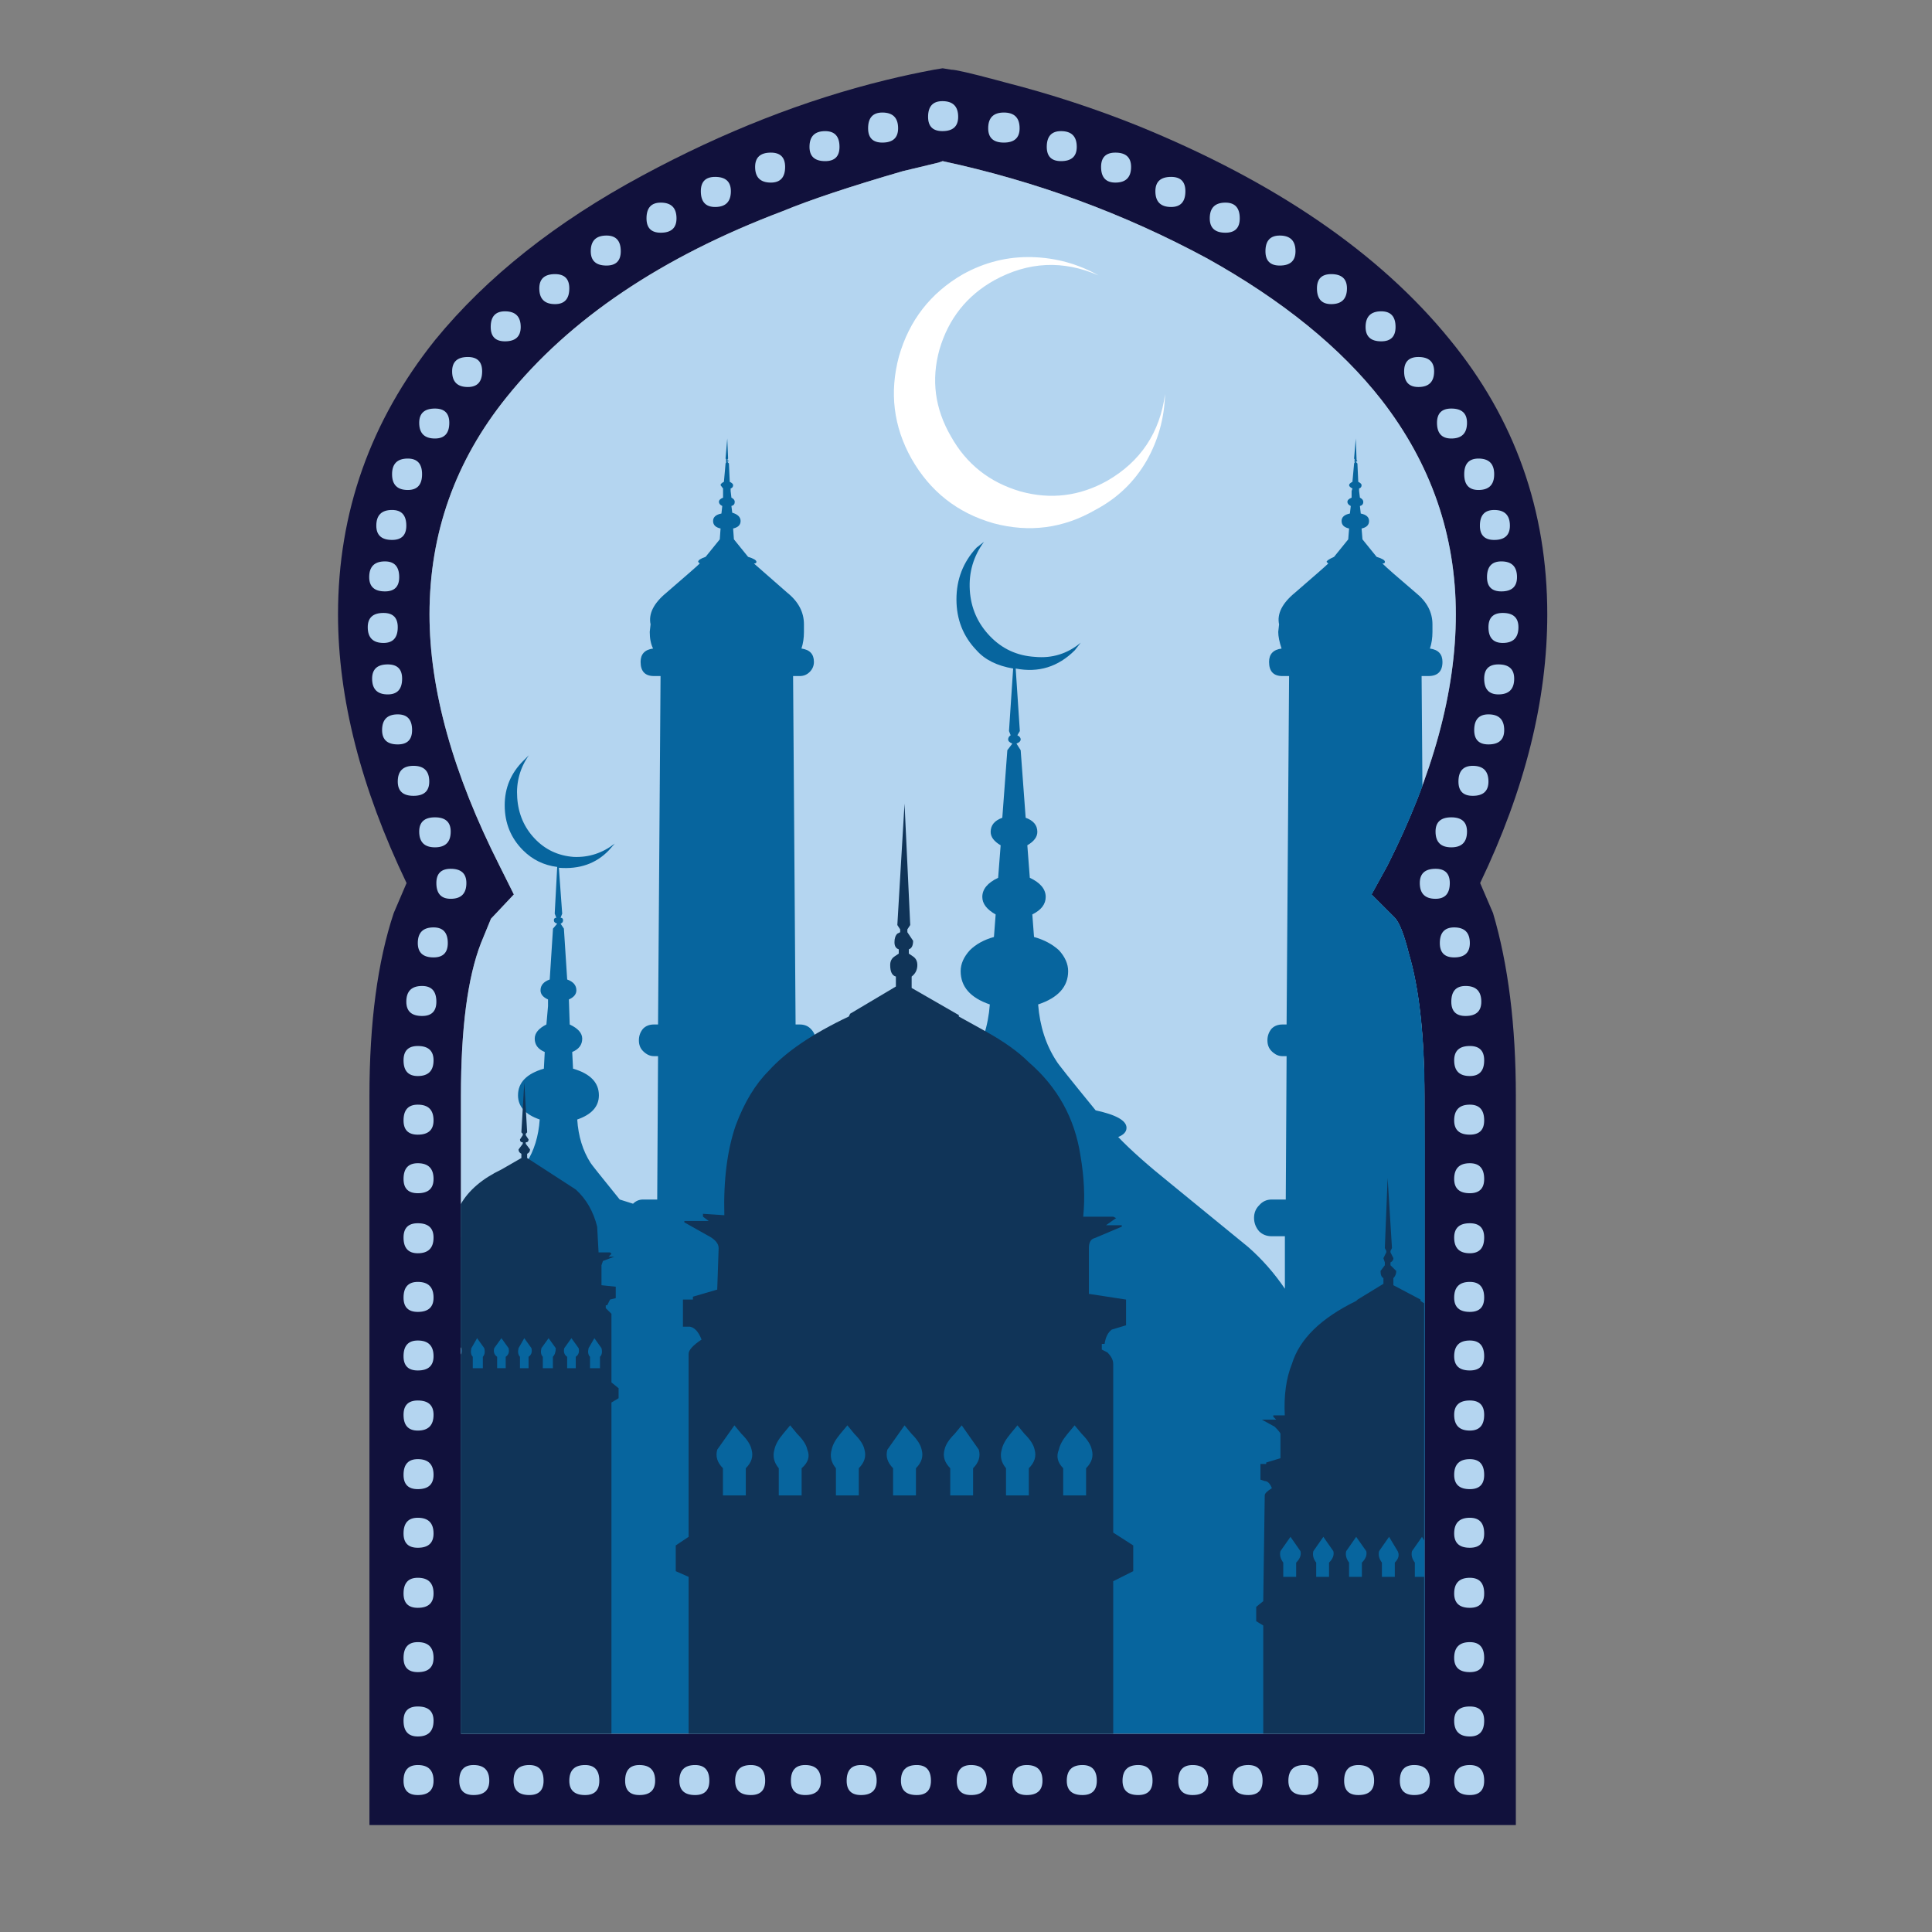 <?xml version="1.0" encoding="utf-8"?>
<!-- Generator: Adobe Illustrator 16.0.0, SVG Export Plug-In . SVG Version: 6.00 Build 0)  -->
<!DOCTYPE svg PUBLIC "-//W3C//DTD SVG 1.1//EN" "http://www.w3.org/Graphics/SVG/1.1/DTD/svg11.dtd">
<svg version="1.1" id="Layer_1" xmlns="http://www.w3.org/2000/svg" xmlns:xlink="http://www.w3.org/1999/xlink" x="0px" y="0px"
	 width="300px" height="300px" viewBox="0 0 300 300" enable-background="new 0 0 300 300" xml:space="preserve">
<rect x="0" y="0" width="300" height="300" fill="#808080" stroke="none"/>
<g>
	<path fill-rule="evenodd" clip-rule="evenodd" fill="#11113C" d="M156.149,12.815c6.95,1.777,13.753,3.998,20.409,6.662
		c21.465,8.727,37.666,19.826,48.604,33.299c10.064,12.286,15.098,26.492,15.098,42.62c0,13.319-3.476,27.227-10.425,41.724
		l2.001,4.66c2.363,7.991,3.544,17.46,3.544,28.407v113.208H57.367V170.187c0-11.391,1.257-20.859,3.77-28.407l1.994-4.66
		c-7.096-14.794-10.644-28.702-10.644-41.724c0-15.839,5.03-30.046,15.091-42.62c7.991-9.768,18.719-18.275,32.183-25.521
		c12.598-6.799,25.194-11.739,37.789-14.82c2.498-0.611,4.994-1.149,7.49-1.614l1.336-0.219l1.33,0.219
		c0.67,0,3.014,0.538,7.032,1.614C155.189,12.554,155.659,12.681,156.149,12.815z M145.712,25.253l-5.55,1.33
		c-8.143,2.366-14.355,4.437-18.642,6.209c-18.801,7.104-33.08,16.724-42.84,28.859c-7.99,9.91-11.986,21.159-11.986,33.744
		c0,11.688,3.628,24.707,10.883,39.057l2.214,4.435l-3.556,3.776l-1.55,3.776c-2.074,5.332-3.111,13.247-3.111,23.747v99.009
		h149.606v-99.009c0-9.316-0.815-16.712-2.446-22.185c-0.736-2.961-1.475-4.812-2.215-5.551l-3.563-3.563l2.446-4.435
		c7.104-14.053,10.657-27.072,10.657-39.057c0-12.285-3.848-23.385-11.542-33.299c-6.36-8.137-15.387-15.464-27.083-21.979
		c-12.875-6.95-26.561-11.981-41.058-15.098L145.712,25.253z"/>
	<path fill-rule="evenodd" clip-rule="evenodd" fill="#B4D5F0" d="M153.445,19.921c0-1.63,0.812-2.446,2.434-2.446
		c1.631,0,2.446,0.815,2.446,2.446c0,1.48-0.815,2.22-2.446,2.22C154.257,22.142,153.445,21.401,153.445,19.921z M225.357,126.914
		c1.626,0,2.439,0.738,2.439,2.214c0,1.631-0.813,2.446-2.439,2.446c-1.633,0-2.447-0.815-2.447-2.446
		C222.91,127.652,223.725,126.914,225.357,126.914z M226.467,121.363c0-1.631,0.74-2.446,2.22-2.446c1.628,0,2.44,0.815,2.44,2.446
		c0,1.476-0.813,2.213-2.44,2.213C227.207,123.577,226.467,122.839,226.467,121.363z M233.573,113.372
		c0,1.48-0.815,2.221-2.446,2.221c-1.476,0-2.214-0.74-2.214-2.221c0-1.631,0.738-2.446,2.214-2.446
		C232.758,110.926,233.573,111.741,233.573,113.372z M235.123,105.381c0,1.631-0.816,2.446-2.447,2.446
		c-1.476,0-2.214-0.815-2.214-2.446c0-1.475,0.738-2.214,2.214-2.214C234.307,103.167,235.123,103.906,235.123,105.381z
		 M231.127,97.391c0-1.476,0.74-2.214,2.221-2.214c1.622,0,2.434,0.738,2.434,2.214c0,1.631-0.812,2.446-2.434,2.446
		C231.867,99.837,231.127,99.021,231.127,97.391z M233.128,87.173c1.622,0,2.433,0.815,2.433,2.446c0,1.476-0.811,2.214-2.433,2.214
		c-1.484,0-2.227-0.738-2.227-2.214C230.901,87.988,231.644,87.173,233.128,87.173z M234.457,81.628
		c0,1.477-0.813,2.214-2.439,2.214c-1.479,0-2.221-0.738-2.221-2.214c0-1.626,0.741-2.439,2.221-2.439
		C233.644,79.188,234.457,80.002,234.457,81.628z M229.578,76.084c-1.477,0-2.215-0.815-2.215-2.446
		c0-1.622,0.738-2.434,2.215-2.434c1.626,0,2.439,0.812,2.439,2.434C232.018,75.269,231.204,76.084,229.578,76.084z M225.357,63.439
		c1.626,0,2.439,0.737,2.439,2.213c0,1.627-0.813,2.44-2.439,2.44c-1.48,0-2.221-0.813-2.221-2.44
		C223.137,64.177,223.877,63.439,225.357,63.439z M144.111,18.146c0-1.626,0.742-2.44,2.228-2.44c1.631,0,2.446,0.814,2.446,2.44
		c0,1.476-0.815,2.214-2.446,2.214C144.854,20.361,144.111,19.623,144.111,18.146z M181.852,32.141
		c-1.631,0-2.446-0.815-2.446-2.447c0-1.485,0.815-2.227,2.446-2.227c1.477,0,2.215,0.742,2.215,2.227
		C184.066,31.325,183.328,32.141,181.852,32.141z M173.196,23.698c1.626,0,2.439,0.739,2.439,2.22c0,1.622-0.813,2.434-2.439,2.434
		c-1.479,0-2.221-0.812-2.221-2.434C170.976,24.438,171.717,23.698,173.196,23.698z M167.199,22.807
		c0,1.476-0.814,2.213-2.445,2.213c-1.477,0-2.214-0.737-2.214-2.213c0-1.631,0.737-2.446,2.214-2.446
		C166.385,20.361,167.199,21.176,167.199,22.807z M145.712,25.253l0.666-0.233c14.498,3.116,28.183,8.148,41.058,15.098
		c11.696,6.515,20.723,13.841,27.083,21.979c7.694,9.914,11.542,21.014,11.542,33.299c0,11.985-3.553,25.004-10.657,39.057
		l-2.446,4.435l3.563,3.563c0.74,0.74,1.479,2.59,2.215,5.551c1.631,5.473,2.446,12.868,2.446,22.185v99.009H71.574v-99.009
		c0-10.5,1.037-18.415,3.111-23.747l1.55-3.776l3.556-3.776l-2.214-4.435c-7.255-14.35-10.883-27.37-10.883-39.057
		c0-12.585,3.996-23.834,11.986-33.744c9.76-12.135,24.039-21.755,42.84-28.859c4.286-1.772,10.499-3.843,18.642-6.209
		L145.712,25.253z M119.7,23.698c1.476,0,2.214,0.739,2.214,2.22c0,1.622-0.739,2.434-2.214,2.434c-1.631,0-2.446-0.812-2.446-2.434
		C117.254,24.438,118.069,23.698,119.7,23.698z M111.044,32.141c-1.48,0-2.22-0.815-2.22-2.447c0-1.485,0.74-2.227,2.22-2.227
		c1.631,0,2.446,0.742,2.446,2.227C113.49,31.325,112.675,32.141,111.044,32.141z M139.458,19.921c0,1.48-0.816,2.22-2.446,2.22
		c-1.477,0-2.214-0.74-2.214-2.22c0-1.63,0.737-2.446,2.214-2.446C138.642,17.476,139.458,18.291,139.458,19.921z M128.137,25.021
		c-1.627,0-2.44-0.737-2.44-2.213c0-1.631,0.813-2.446,2.44-2.446c1.48,0,2.221,0.815,2.221,2.446
		C130.357,24.283,129.617,25.021,128.137,25.021z M100.388,33.909c0-1.631,0.738-2.446,2.214-2.446c1.63,0,2.446,0.815,2.446,2.446
		c0,1.485-0.816,2.227-2.446,2.227C101.126,36.136,100.388,35.394,100.388,33.909z M94.178,36.575c1.477,0,2.215,0.813,2.215,2.439
		c0,1.48-0.738,2.221-2.215,2.221c-1.63,0-2.446-0.74-2.446-2.221C91.732,37.389,92.548,36.575,94.178,36.575z M88.401,44.778
		c0,1.631-0.738,2.446-2.214,2.446c-1.631,0-2.446-0.815-2.446-2.446c0-1.476,0.815-2.213,2.446-2.213
		C87.663,42.565,88.401,43.303,88.401,44.778z M78.41,48.341c1.63,0,2.446,0.811,2.446,2.433c0,1.485-0.816,2.228-2.446,2.228
		c-1.477,0-2.214-0.742-2.214-2.228C76.196,49.152,76.934,48.341,78.41,48.341z M72.646,55.435c1.48,0,2.221,0.742,2.221,2.227
		c0,1.623-0.74,2.433-2.221,2.433c-1.627,0-2.44-0.811-2.44-2.433C70.205,56.177,71.019,55.435,72.646,55.435z M67.54,63.439
		c1.484,0,2.228,0.737,2.228,2.213c0,1.627-0.743,2.44-2.228,2.44c-1.631,0-2.447-0.813-2.447-2.44
		C65.093,64.177,65.909,63.439,67.54,63.439z M63.325,76.084c-1.631,0-2.446-0.815-2.446-2.446c0-1.622,0.815-2.434,2.446-2.434
		c1.476,0,2.214,0.812,2.214,2.434C65.539,75.269,64.801,76.084,63.325,76.084z M60.879,79.188c1.476,0,2.214,0.813,2.214,2.439
		c0,1.477-0.739,2.214-2.214,2.214c-1.631,0-2.446-0.738-2.446-2.214C58.433,80.002,59.248,79.188,60.879,79.188z M61.989,89.619
		c0,1.476-0.738,2.214-2.214,2.214c-1.631,0-2.446-0.738-2.446-2.214c0-1.631,0.815-2.446,2.446-2.446
		C61.251,87.173,61.989,87.988,61.989,89.619z M61.763,97.391c0,1.631-0.738,2.446-2.214,2.446c-1.63,0-2.446-0.815-2.446-2.446
		c0-1.476,0.816-2.214,2.446-2.214C61.025,95.177,61.763,95.915,61.763,97.391z M60.214,107.828c-1.623,0-2.433-0.815-2.433-2.446
		c0-1.475,0.81-2.214,2.433-2.214c1.484,0,2.227,0.739,2.227,2.214C62.441,107.013,61.698,107.828,60.214,107.828z M59.33,113.372
		c0-1.631,0.811-2.446,2.433-2.446c1.485,0,2.226,0.815,2.226,2.446c0,1.48-0.741,2.221-2.226,2.221
		C60.141,115.593,59.33,114.853,59.33,113.372z M66.656,121.363c0,1.476-0.815,2.213-2.446,2.213s-2.446-0.738-2.446-2.213
		c0-1.631,0.815-2.446,2.446-2.446S66.656,119.732,66.656,121.363z M67.54,126.914c1.631,0,2.446,0.738,2.446,2.214
		c0,1.631-0.815,2.446-2.446,2.446s-2.447-0.815-2.447-2.446C65.093,127.652,65.909,126.914,67.54,126.914z M225.124,137.119
		c0,1.631-0.737,2.446-2.214,2.446c-1.631,0-2.446-0.815-2.446-2.446c0-1.476,0.815-2.214,2.446-2.214
		C224.387,134.905,225.124,135.643,225.124,137.119z M192.509,33.909c0,1.485-0.74,2.227-2.221,2.227
		c-1.627,0-2.439-0.742-2.439-2.227c0-1.631,0.813-2.446,2.439-2.446C191.769,31.462,192.509,32.277,192.509,33.909z
		 M196.498,39.015c0-1.626,0.739-2.439,2.22-2.439c1.632,0,2.446,0.813,2.446,2.439c0,1.48-0.814,2.221-2.446,2.221
		C197.237,41.235,196.498,40.495,196.498,39.015z M220.244,55.435c1.631,0,2.446,0.742,2.446,2.227c0,1.623-0.815,2.433-2.446,2.433
		c-1.477,0-2.213-0.811-2.213-2.433C218.031,56.177,218.768,55.435,220.244,55.435z M212.047,50.774
		c0-1.622,0.812-2.433,2.434-2.433c1.48,0,2.22,0.811,2.22,2.433c0,1.485-0.739,2.228-2.22,2.228
		C212.858,53.002,212.047,52.26,212.047,50.774z M206.709,42.565c1.631,0,2.446,0.738,2.446,2.213c0,1.631-0.815,2.446-2.446,2.446
		c-1.476,0-2.214-0.815-2.214-2.446C204.495,43.303,205.233,42.565,206.709,42.565z M69.986,139.565
		c-1.484,0-2.228-0.815-2.228-2.446c0-1.476,0.743-2.214,2.228-2.214c1.622,0,2.434,0.738,2.434,2.214
		C72.42,138.75,71.608,139.565,69.986,139.565z M64.875,146.439c0-1.622,0.815-2.433,2.447-2.433c1.476,0,2.213,0.811,2.213,2.433
		c0,1.485-0.737,2.227-2.213,2.227C65.69,148.666,64.875,147.924,64.875,146.439z M65.539,157.761c-1.631,0-2.446-0.737-2.446-2.214
		c0-1.631,0.815-2.446,2.446-2.446c1.48,0,2.22,0.815,2.22,2.446C67.759,157.023,67.02,157.761,65.539,157.761z M64.875,167.088
		c-1.476,0-2.214-0.813-2.214-2.44c0-1.483,0.738-2.226,2.214-2.226c1.63,0,2.447,0.742,2.447,2.226
		C67.321,166.274,66.505,167.088,64.875,167.088z M67.321,173.976c0,1.476-0.816,2.214-2.447,2.214
		c-1.476,0-2.214-0.738-2.214-2.214c0-1.632,0.738-2.446,2.214-2.446C66.505,171.529,67.321,172.344,67.321,173.976z
		 M64.875,185.283c-1.476,0-2.214-0.737-2.214-2.213c0-1.632,0.738-2.446,2.214-2.446c1.63,0,2.447,0.814,2.447,2.446
		C67.321,184.546,66.505,185.283,64.875,185.283z M67.321,192.171c0,1.622-0.816,2.434-2.447,2.434
		c-1.476,0-2.214-0.812-2.214-2.434c0-1.484,0.738-2.227,2.214-2.227C66.505,189.944,67.321,190.687,67.321,192.171z
		 M64.875,203.712c-1.476,0-2.214-0.737-2.214-2.214c0-1.631,0.738-2.446,2.214-2.446c1.63,0,2.447,0.815,2.447,2.446
		C67.321,202.975,66.505,203.712,64.875,203.712z M67.321,210.599c0,1.472-0.816,2.208-2.447,2.208
		c-1.476,0-2.214-0.736-2.214-2.208c0-1.63,0.738-2.446,2.214-2.446C66.505,208.152,67.321,208.969,67.321,210.599z M64.875,222.14
		c-1.476,0-2.214-0.815-2.214-2.446c0-1.484,0.738-2.227,2.214-2.227c1.63,0,2.447,0.742,2.447,2.227
		C67.321,221.324,66.505,222.14,64.875,222.14z M64.875,231.234c-1.476,0-2.214-0.74-2.214-2.22c0-1.627,0.738-2.44,2.214-2.44
		c1.63,0,2.447,0.813,2.447,2.44C67.321,230.494,66.505,231.234,64.875,231.234z M67.321,238.121c0,1.477-0.816,2.215-2.447,2.215
		c-1.476,0-2.214-0.738-2.214-2.215c0-1.63,0.738-2.445,2.214-2.445C66.505,235.676,67.321,236.491,67.321,238.121z
		 M118.816,276.515c0,1.479-0.742,2.22-2.228,2.22c-1.622,0-2.434-0.74-2.434-2.22c0-1.627,0.812-2.44,2.434-2.44
		C118.074,274.074,118.816,274.888,118.816,276.515z M110.147,276.515c0,1.479-0.738,2.22-2.213,2.22c-1.627,0-2.44-0.74-2.44-2.22
		c0-1.627,0.813-2.44,2.44-2.44C109.409,274.074,110.147,274.888,110.147,276.515z M136.127,276.515c0,1.479-0.813,2.22-2.439,2.22
		c-1.48,0-2.22-0.74-2.22-2.22c0-1.627,0.74-2.44,2.22-2.44C135.313,274.074,136.127,274.888,136.127,276.515z M125.025,274.074
		c1.63,0,2.446,0.813,2.446,2.44c0,1.479-0.815,2.22-2.446,2.22c-1.477,0-2.214-0.74-2.214-2.22
		C122.812,274.888,123.549,274.074,125.025,274.074z M64.875,249.662c-1.476,0-2.214-0.742-2.214-2.227
		c0-1.626,0.738-2.439,2.214-2.439c1.63,0,2.447,0.813,2.447,2.439C67.321,248.92,66.505,249.662,64.875,249.662z M64.875,259.647
		c-1.476,0-2.214-0.737-2.214-2.214c0-1.631,0.738-2.445,2.214-2.445c1.63,0,2.447,0.814,2.447,2.445
		C67.321,258.91,66.505,259.647,64.875,259.647z M73.53,274.074c1.631,0,2.446,0.813,2.446,2.44c0,1.479-0.815,2.22-2.446,2.22
		c-1.477,0-2.214-0.74-2.214-2.22C71.316,274.888,72.054,274.074,73.53,274.074z M64.875,269.639c-1.476,0-2.214-0.814-2.214-2.445
		c0-1.476,0.738-2.213,2.214-2.213c1.63,0,2.447,0.737,2.447,2.213C67.321,268.824,66.505,269.639,64.875,269.639z M67.321,276.515
		c0,1.479-0.816,2.22-2.447,2.22c-1.476,0-2.214-0.74-2.214-2.22c0-1.627,0.738-2.44,2.214-2.44
		C66.505,274.074,67.321,274.888,67.321,276.515z M93.062,276.515c0,1.479-0.738,2.22-2.214,2.22c-1.631,0-2.446-0.74-2.446-2.22
		c0-1.627,0.815-2.44,2.446-2.44C92.324,274.074,93.062,274.888,93.062,276.515z M99.284,274.074c1.631,0,2.446,0.813,2.446,2.44
		c0,1.479-0.815,2.22-2.446,2.22c-1.476,0-2.214-0.74-2.214-2.22C97.07,274.888,97.808,274.074,99.284,274.074z M82.191,274.074
		c1.477,0,2.215,0.813,2.215,2.44c0,1.479-0.738,2.22-2.215,2.22c-1.63,0-2.446-0.74-2.446-2.22
		C79.745,274.888,80.562,274.074,82.191,274.074z M202.494,274.074c1.484,0,2.227,0.813,2.227,2.44c0,1.479-0.742,2.22-2.227,2.22
		c-1.622,0-2.434-0.74-2.434-2.22C200.061,274.888,200.872,274.074,202.494,274.074z M187.623,276.515c0,1.479-0.814,2.22-2.44,2.22
		c-1.479,0-2.221-0.74-2.221-2.22c0-1.627,0.741-2.44,2.221-2.44C186.809,274.074,187.623,274.888,187.623,276.515z
		 M193.838,274.074c1.477,0,2.215,0.813,2.215,2.44c0,1.479-0.738,2.22-2.215,2.22c-1.631,0-2.446-0.74-2.446-2.22
		C191.392,274.888,192.207,274.074,193.838,274.074z M219.592,274.074c1.623,0,2.435,0.813,2.435,2.44
		c0,1.479-0.812,2.22-2.435,2.22c-1.484,0-2.227-0.74-2.227-2.22C217.365,274.888,218.107,274.074,219.592,274.074z
		 M213.371,276.515c0,1.479-0.816,2.22-2.447,2.22c-1.472,0-2.207-0.74-2.207-2.22c0-1.627,0.735-2.44,2.207-2.44
		C212.555,274.074,213.371,274.888,213.371,276.515z M161.875,276.515c0,1.479-0.814,2.22-2.446,2.22c-1.48,0-2.221-0.74-2.221-2.22
		c0-1.627,0.74-2.44,2.221-2.44C161.061,274.074,161.875,274.888,161.875,276.515z M144.557,276.515c0,1.479-0.737,2.22-2.213,2.22
		c-1.632,0-2.446-0.74-2.446-2.22c0-1.627,0.814-2.44,2.446-2.44C143.819,274.074,144.557,274.888,144.557,276.515z
		 M150.779,274.074c1.631,0,2.446,0.813,2.446,2.44c0,1.479-0.815,2.22-2.446,2.22c-1.476,0-2.214-0.74-2.214-2.22
		C148.565,274.888,149.304,274.074,150.779,274.074z M176.74,274.074c1.484,0,2.227,0.813,2.227,2.44c0,1.479-0.742,2.22-2.227,2.22
		c-1.623,0-2.434-0.74-2.434-2.22C174.307,274.888,175.117,274.074,176.74,274.074z M170.312,276.515c0,1.479-0.743,2.22-2.228,2.22
		c-1.621,0-2.434-0.74-2.434-2.22c0-1.627,0.813-2.44,2.434-2.44C169.568,274.074,170.312,274.888,170.312,276.515z
		 M228.235,274.074c1.484,0,2.227,0.813,2.227,2.44c0,1.479-0.742,2.22-2.227,2.22c-1.622,0-2.433-0.74-2.433-2.22
		C225.803,274.888,226.613,274.074,228.235,274.074z M225.803,267.193c0-1.476,0.811-2.213,2.433-2.213
		c1.484,0,2.227,0.737,2.227,2.213c0,1.631-0.742,2.445-2.227,2.445C226.613,269.639,225.803,268.824,225.803,267.193z
		 M230.462,257.434c0,1.477-0.742,2.214-2.227,2.214c-1.622,0-2.433-0.737-2.433-2.214c0-1.631,0.811-2.445,2.433-2.445
		C229.72,254.988,230.462,255.803,230.462,257.434z M225.803,247.436c0-1.626,0.811-2.439,2.433-2.439
		c1.484,0,2.227,0.813,2.227,2.439c0,1.484-0.742,2.227-2.227,2.227C226.613,249.662,225.803,248.92,225.803,247.436z
		 M228.235,235.676c1.484,0,2.227,0.815,2.227,2.445c0,1.477-0.742,2.215-2.227,2.215c-1.622,0-2.433-0.738-2.433-2.215
		C225.803,236.491,226.613,235.676,228.235,235.676z M225.803,229.015c0-1.627,0.811-2.44,2.433-2.44
		c1.484,0,2.227,0.813,2.227,2.44c0,1.479-0.742,2.22-2.227,2.22C226.613,231.234,225.803,230.494,225.803,229.015z
		 M230.462,219.693c0,1.631-0.742,2.446-2.227,2.446c-1.622,0-2.433-0.815-2.433-2.446c0-1.484,0.811-2.227,2.433-2.227
		C229.72,217.467,230.462,218.209,230.462,219.693z M228.235,208.152c1.484,0,2.227,0.816,2.227,2.446
		c0,1.472-0.742,2.208-2.227,2.208c-1.622,0-2.433-0.736-2.433-2.208C225.803,208.969,226.613,208.152,228.235,208.152z
		 M230.462,201.498c0,1.477-0.742,2.214-2.227,2.214c-1.622,0-2.433-0.737-2.433-2.214c0-1.631,0.811-2.446,2.433-2.446
		C229.72,199.052,230.462,199.867,230.462,201.498z M228.235,189.944c1.484,0,2.227,0.742,2.227,2.227
		c0,1.622-0.742,2.434-2.227,2.434c-1.622,0-2.433-0.812-2.433-2.434C225.803,190.687,226.613,189.944,228.235,189.944z
		 M230.462,183.07c0,1.476-0.742,2.213-2.227,2.213c-1.622,0-2.433-0.737-2.433-2.213c0-1.632,0.811-2.446,2.433-2.446
		C229.72,180.624,230.462,181.438,230.462,183.07z M228.235,171.529c1.484,0,2.227,0.814,2.227,2.446
		c0,1.476-0.742,2.214-2.227,2.214c-1.622,0-2.433-0.738-2.433-2.214C225.803,172.344,226.613,171.529,228.235,171.529z
		 M225.803,164.647c0-1.483,0.811-2.226,2.433-2.226c1.484,0,2.227,0.742,2.227,2.226c0,1.627-0.742,2.44-2.227,2.44
		C226.613,167.088,225.803,166.274,225.803,164.647z M230.017,155.547c0,1.477-0.815,2.214-2.446,2.214
		c-1.476,0-2.213-0.737-2.213-2.214c0-1.631,0.737-2.446,2.213-2.446C229.201,153.101,230.017,153.916,230.017,155.547z
		 M225.803,144.007c1.622,0,2.433,0.811,2.433,2.433c0,1.485-0.811,2.227-2.433,2.227c-1.485,0-2.228-0.742-2.228-2.227
		C223.575,144.817,224.317,144.007,225.803,144.007z"/>
	<path fill-rule="evenodd" clip-rule="evenodd" fill="#07659E" d="M112.665,71.966l0.136-0.252l-0.136-0.136l0.136-0.129
		l-0.136-0.258l0.264-3.105l0.129,3.105l-0.129,0.258l0.258,0.129l-0.258,0.136l0.258,0.252l0.129,2.847
		c0.349,0.176,0.523,0.35,0.523,0.522c0,0.259-0.13,0.431-0.387,0.517v0.387l0.122,1.033c0.344,0.176,0.517,0.394,0.517,0.652
		c0,0.344-0.172,0.559-0.517,0.646l0.129,1.04c0.865,0.258,1.297,0.688,1.297,1.29c0,0.607-0.387,0.995-1.161,1.162l0.123,1.685
		l2.201,2.718c0.865,0.263,1.297,0.522,1.297,0.781c0,0.168-0.128,0.252-0.387,0.252l5.177,4.537
		c1.725,1.382,2.588,3.019,2.588,4.912v1.168c0,0.951-0.129,1.814-0.388,2.589c1.291,0.176,1.936,0.866,1.936,2.071
		c0,0.603-0.215,1.122-0.646,1.556c-0.43,0.431-0.948,0.646-1.556,0.646h-1.032l0.388,54.104h0.645c0.693,0,1.255,0.217,1.686,0.651
		c0.521,0.517,0.781,1.119,0.781,1.808c0,0.693-0.261,1.252-0.781,1.678c-0.431,0.521-0.992,0.781-1.686,0.781h-0.645l0.258,22.262
		h2.072c1.037,0,1.858,0.518,2.466,1.549c1.897-1.549,4.313-3.531,7.248-5.951c2.415-1.982,4.31-3.752,5.687-5.305
		c-0.86-0.431-1.291-0.906-1.291-1.427c0-1.118,1.597-2.022,4.789-2.711c4.058-5.009,6.087-7.555,6.087-7.636
		c1.639-2.504,2.588-5.44,2.846-8.811c-3.021-1.033-4.53-2.757-4.53-5.17c0-1.119,0.473-2.199,1.419-3.24
		c0.951-0.947,2.201-1.636,3.75-2.066l0.265-3.499c-1.382-0.774-2.072-1.681-2.072-2.717c0-1.21,0.819-2.201,2.459-2.976
		l0.388-5.048c-1.033-0.603-1.55-1.295-1.55-2.079c0-1.032,0.603-1.764,1.808-2.193l0.781-10.489l0.774-1.026
		c-0.43-0.177-0.646-0.395-0.646-0.652c0-0.258,0.13-0.474,0.388-0.646l-0.258-0.652l0.645-9.708
		c-2.504-0.426-4.401-1.373-5.692-2.84c-2.074-2.16-3.112-4.794-3.112-7.901c0-3.106,1.038-5.78,3.112-8.023l1.161-0.91
		c-1.64,2.242-2.373,4.746-2.201,7.513c0.176,2.759,1.213,5.13,3.111,7.113c1.897,1.988,4.228,3.066,6.99,3.234
		c2.672,0.258,5.046-0.474,7.12-2.195l-0.911,1.168c-2.59,2.586-5.65,3.532-9.184,2.84l0.645,9.708l-0.387,0.652
		c0.344,0.172,0.517,0.388,0.517,0.646c0,0.257-0.218,0.476-0.652,0.652l0.652,1.026l0.774,10.489
		c1.209,0.43,1.813,1.161,1.813,2.193c0,0.784-0.519,1.477-1.555,2.079l0.386,5.048c1.645,0.774,2.467,1.766,2.467,2.976
		c0,1.123-0.693,2.028-2.078,2.717l0.265,3.499c1.549,0.43,2.841,1.119,3.878,2.066c0.947,1.041,1.421,2.122,1.421,3.24
		c0,2.413-1.554,4.137-4.661,5.17c0.264,3.37,1.214,6.307,2.854,8.811c0.172,0.34,2.198,2.885,6.08,7.636
		c3.193,0.688,4.789,1.593,4.789,2.711c0,0.607-0.43,1.082-1.29,1.427c1.897,1.988,4.614,4.404,8.152,7.248
		c6.558,5.354,10.572,8.635,12.044,9.844c2.151,1.894,4.047,4.049,5.687,6.468v-8.152h-2.065c-0.779,0-1.427-0.259-1.943-0.774
		c-0.52-0.607-0.781-1.3-0.781-2.078c0-0.775,0.262-1.421,0.781-1.938c0.517-0.606,1.164-0.91,1.943-0.91h2.201l0.129-22.262h-0.651
		c-0.603,0-1.162-0.26-1.679-0.781c-0.431-0.426-0.646-0.984-0.646-1.678c0-0.688,0.216-1.291,0.646-1.808
		c0.43-0.435,0.99-0.651,1.679-0.651h0.651l0.387-54.104h-1.038c-1.381,0-2.072-0.733-2.072-2.201c0-1.205,0.647-1.895,1.942-2.071
		c-0.344-1.033-0.516-1.896-0.516-2.589l0.129-1.168c-0.345-1.635,0.478-3.272,2.465-4.912c3.103-2.677,4.826-4.189,5.171-4.537
		l-0.259-0.252c0-0.172,0.387-0.432,1.162-0.781l2.201-2.718l0.136-1.685c-0.779-0.167-1.169-0.555-1.169-1.162
		c0-0.603,0.431-0.99,1.291-1.161l0.137-1.168c-0.35-0.172-0.523-0.387-0.523-0.646s0.218-0.476,0.652-0.652v-1.033l0.129-0.387
		c-0.345-0.177-0.517-0.349-0.517-0.517c0-0.172,0.172-0.347,0.517-0.522l0.258-2.847l0.129-0.252l-0.129-0.136l0.129-0.129
		l-0.129-0.258l0.259-3.105l0.129,3.363l0.128,0.129l-0.257,0.136l0.257,0.252l0.129,2.847c0.346,0.176,0.518,0.35,0.518,0.522
		c0,0.259-0.13,0.431-0.387,0.517v0.387l0.128,1.033c0.349,0.176,0.523,0.394,0.523,0.652c0,0.344-0.175,0.559-0.523,0.646
		l0.129,1.168c0.86,0.171,1.291,0.559,1.291,1.161c0,0.607-0.387,0.995-1.161,1.162l0.136,1.685l2.2,2.718
		c0.861,0.263,1.291,0.522,1.291,0.781c0,0.168-0.129,0.252-0.387,0.252c0.602,0.606,2.325,2.119,5.17,4.537
		c1.729,1.382,2.595,3.019,2.595,4.912v1.168c0,0.951-0.131,1.814-0.394,2.589c1.3,0.176,1.949,0.866,1.949,2.071
		c0,1.468-0.734,2.201-2.201,2.201h-1.039l0.129,17.099c-1.498,4.032-3.311,8.159-5.441,12.379l-2.44,4.441l3.551,3.55
		c0.74,0.74,1.48,2.588,2.221,5.544c1.386,4.661,2.183,10.71,2.394,18.151c0.005,0.236,0.01,0.476,0.015,0.716l0.031,3.099
		c0,0.077,0,0.155,0,0.232l0.052,8.036l-0.052,90.959h-149.6v-77.011c1.191-1.041,2.152-1.975,2.879-2.802
		c-0.606-0.258-0.91-0.604-0.91-1.039c0-0.774,1.209-1.465,3.628-2.072c2.938-3.623,4.449-5.521,4.531-5.693
		c1.208-1.896,1.899-4.141,2.072-6.731c-2.246-0.774-3.369-2.026-3.369-3.757c0-1.983,1.338-3.362,4.015-4.137l0.136-2.589
		c-1.038-0.431-1.556-1.12-1.556-2.071c0-0.861,0.604-1.595,1.814-2.201l0.251-2.847v-1.04c-0.775-0.344-1.163-0.816-1.163-1.419
		c0-0.779,0.476-1.338,1.427-1.679l0.509-7.9l0.652-0.774c-0.345-0.09-0.517-0.265-0.517-0.523c0-0.257,0.13-0.388,0.387-0.388
		l-0.257-0.638l0.387-7.255c-2.07-0.258-3.838-1.121-5.306-2.588c-1.898-1.902-2.846-4.232-2.846-6.99
		c0-2.672,0.948-4.96,2.846-6.861l0.904-0.905c-1.381,1.984-1.984,4.185-1.808,6.604c0.172,2.5,1.078,4.613,2.718,6.339
		c1.636,1.725,3.662,2.674,6.081,2.847c2.333,0.09,4.447-0.601,6.345-2.072l-0.911,1.039c-1.983,2.069-4.571,2.976-7.765,2.717
		l0.517,7.126l-0.252,0.638c0.258,0,0.388,0.13,0.388,0.388c0,0.259-0.13,0.433-0.388,0.523l0.517,0.774l0.51,7.9
		c0.951,0.341,1.426,0.899,1.426,1.679c0,0.603-0.387,1.075-1.162,1.419l0.129,3.887c1.295,0.606,1.942,1.34,1.942,2.201
		c0,0.951-0.518,1.641-1.555,2.071l0.129,2.589c2.677,0.774,4.015,2.153,4.015,4.137c0,1.73-1.12,2.982-3.363,3.757
		c0.168,2.591,0.856,4.835,2.066,6.731c0.086,0.173,1.597,2.07,4.531,5.693l2.072,0.652c0.431-0.434,0.949-0.652,1.556-0.652h2.195
		l0.129-22.262h-0.639c-0.606,0-1.169-0.26-1.685-0.781c-0.435-0.426-0.651-0.984-0.651-1.678c0-0.688,0.217-1.291,0.651-1.808
		c0.431-0.435,0.992-0.651,1.685-0.651h0.639l0.388-54.104h-1.027c-1.381,0-2.071-0.733-2.071-2.201
		c0-1.205,0.645-1.895,1.937-2.071c-0.345-0.688-0.518-1.552-0.518-2.589l0.13-1.168c-0.345-1.635,0.476-3.272,2.459-4.912
		c3.106-2.677,4.833-4.189,5.177-4.537l-0.252-0.252c0-0.258,0.388-0.518,1.162-0.781l2.201-2.718l0.122-1.685
		c-0.774-0.167-1.162-0.555-1.162-1.162c0-0.603,0.433-0.99,1.298-1.161l0.128-1.168c-0.344-0.172-0.516-0.387-0.516-0.646
		s0.212-0.476,0.639-0.652v-1.42l-0.388-0.517c0-0.172,0.175-0.347,0.523-0.522L112.665,71.966z"/>
	<path fill-rule="evenodd" clip-rule="evenodd" fill="#103458" d="M201.268,242.64c0.594-0.594,0.815-1.188,0.665-1.781l-1.549-2.22
		l-1.557,2.22c-0.149,0.594-0.004,1.188,0.438,1.781v2.215h2.002V242.64z M206.374,242.64c0.598-0.594,0.819-1.188,0.664-1.781
		l-1.549-2.22l-1.549,2.22c-0.156,0.594-0.01,1.188,0.438,1.781v2.215h1.995V242.64z M211.473,242.64
		c0.599-0.594,0.824-1.188,0.678-1.781l-1.563-2.22l-1.549,2.22c-0.146,0.594,0.003,1.188,0.445,1.781v2.215h1.988V242.64z
		 M216.585,242.64c0.593-0.594,0.742-1.188,0.444-1.781l-1.336-2.22l-1.549,2.22c-0.15,0.594-0.004,1.188,0.439,1.781v2.215h2.001
		V242.64z M122.695,221.326l-1.11,1.336c-0.744,0.887-1.189,1.7-1.336,2.44c-0.297,1.032-0.071,1.995,0.678,2.885v4.222h3.55v-4.222
		c1.032-0.89,1.327-1.853,0.884-2.885c-0.146-0.74-0.667-1.554-1.562-2.44L122.695,221.326z M132.674,222.662l-1.091-1.336
		l-1.117,1.336c-0.74,0.887-1.183,1.7-1.329,2.44c-0.297,1.032-0.077,1.995,0.665,2.885v4.222h3.55v-4.222
		c0.886-0.89,1.181-1.853,0.884-2.885C134.09,224.362,133.569,223.549,132.674,222.662z M115.149,222.662l-1.11-1.336l-2.666,3.776
		c-0.298,1.032-0.003,1.995,0.884,2.885v4.222h3.55v-4.222c0.896-0.89,1.195-1.853,0.897-2.885
		C116.559,224.362,116.041,223.549,115.149,222.662z M78.525,212.451v-1.769c0.444-0.306,0.592-0.753,0.446-1.342l-1.11-1.55
		l-1.117,1.55c-0.147,0.589,0.004,1.036,0.452,1.342v1.769H78.525z M73.194,209.341c-0.142,0.589-0.068,1.036,0.219,1.342v1.769
		h1.562v-1.769c0.293-0.306,0.366-0.753,0.22-1.342l-1.11-1.55L73.194,209.341z M93.397,209.341l-1.104-1.55l-0.897,1.55
		c-0.146,0.589-0.073,1.036,0.22,1.342v1.769h1.549v-1.769C93.471,210.377,93.548,209.93,93.397,209.341z M88.731,207.791
		l-1.11,1.55c-0.146,0.589,0.002,1.036,0.445,1.342v1.769h1.336v-1.769c0.443-0.306,0.592-0.753,0.446-1.342L88.731,207.791z
		 M85.852,210.683c0.297-0.306,0.446-0.753,0.446-1.342l-1.111-1.55l-1.116,1.55c-0.146,0.589-0.073,1.036,0.219,1.342v1.769h1.563
		V210.683z M82.521,209.341l-1.11-1.55l-0.892,1.55c-0.142,0.589-0.068,1.036,0.221,1.342v1.769h1.335v-1.769
		C82.519,210.377,82.667,209.93,82.521,209.341z M71.536,186.994c1.251-2.178,3.36-3.976,6.325-5.396l3.098-1.782v-0.658
		c-0.293-0.146-0.44-0.37-0.44-0.672l0.659-0.884v-0.226c-0.292,0-0.438-0.146-0.438-0.439l0.438-0.664v-0.22l-0.219-0.226
		l0.452-7.766l0.445,7.766l-0.219,0.226v0.22l0.438,0.664c0,0.293-0.146,0.439-0.438,0.439v0.226l0.665,0.884
		c0,0.302-0.148,0.525-0.445,0.672v0.658l7.545,4.887c1.627,1.476,2.736,3.398,3.325,5.77l0.219,3.996h1.781l0.22,0.22l-0.438,0.445
		h0.884l-1.769,0.671l-0.226,0.665v3.098l2.214,0.233v1.774l-0.885,0.22l-0.438,0.884h-0.226v0.452l0.884,0.878v10.657l1.11,0.896
		v1.549l-1.11,0.665v51.419h-23.41v-58.854c0.176-0.267,0.21-0.601,0.103-1l-0.103-0.149V186.994z M215.914,194.242v0.227
		l0.451,0.897c0,0.292-0.151,0.512-0.451,0.658v0.445l0.896,0.885c0,0.442-0.148,0.815-0.445,1.116v1.097l4.215,2.228v0.219
		l0.562,0.362v36.817l-0.335-0.555l-1.55,2.22c-0.155,0.594-0.009,1.188,0.439,1.781v2.215h1.445v24.341h-24.985v-16.789
		l-1.092-0.665v-2.228l1.092-0.885l0.231-16.42c0-0.297,0.37-0.672,1.11-1.123c-0.296-0.736-0.667-1.104-1.11-1.104l-0.665-0.221
		v-2.438h0.892v-0.22l2.213-0.672v-3.77c0-0.149-0.296-0.522-0.89-1.116l-2.001-1.104h2.227l-0.446-0.446v-0.219h1.782
		c-0.154-3.106,0.215-5.771,1.11-7.99c1.179-3.852,4.506-7.109,9.979-9.773l0.227-0.219l4.002-2.446v-0.878
		c-0.302-0.154-0.451-0.527-0.451-1.116l0.671-0.885v-0.445l-0.22-0.658l0.445-0.897v-0.227l-0.226-0.438l0.432-10.882l0.677,10.882
		L215.914,194.242z M166.865,221.326l-1.111,1.336c-0.735,0.887-1.181,1.7-1.336,2.44c-0.435,1.032-0.211,1.995,0.672,2.885v4.222
		h3.556v-4.222c0.887-0.89,1.182-1.853,0.885-2.885c-0.146-0.74-0.663-1.554-1.549-2.44L166.865,221.326z M142.227,232.209v-4.222
		c0.887-0.89,1.182-1.853,0.884-2.885c-0.146-0.74-0.663-1.554-1.549-2.44l-1.104-1.336l-2.665,3.776
		c-0.297,1.032-0.003,1.995,0.884,2.885v4.222H142.227z M149.334,221.326l-1.11,1.336c-0.891,0.887-1.409,1.7-1.556,2.44
		c-0.296,1.032-0.001,1.995,0.884,2.885v4.222h3.55v-4.222c0.887-0.89,1.182-1.853,0.885-2.885L149.334,221.326z M156.88,222.662
		c-0.736,0.887-1.183,1.7-1.337,2.44c-0.297,1.032-0.073,1.995,0.671,2.885v4.222h3.544v-4.222c0.895-0.89,1.194-1.853,0.896-2.885
		c-0.146-0.74-0.666-1.554-1.561-2.44l-1.104-1.336L156.88,222.662z M148.888,157.625v0.22l3.996,2.214
		c2.96,1.631,5.251,3.262,6.874,4.893c4.44,3.844,7.109,8.649,8.004,14.42c0.59,3.408,0.736,6.592,0.438,9.554h4.661l0.445,0.219
		l-1.563,1.11h2.446v0.219l-4.215,1.782c-0.594,0.146-0.891,0.663-0.891,1.549v7.106l5.771,0.885v3.995l-2.215,0.665
		c-0.598,0.443-0.97,1.184-1.116,2.221h-0.433v0.884l0.872,0.445c0.598,0.598,0.897,1.191,0.897,1.782v26.192l3.111,1.995v3.995
		l-3.111,1.563v23.663h-65.929v-24.341l-2.001-0.885v-3.995l2.001-1.336v-28.414c0-0.59,0.67-1.328,2.007-2.215
		c-0.452-1.178-1.045-1.846-1.781-2h-1.11v-4.215h1.549v-0.445l3.776-1.104l0.219-6.442c0-0.74-0.593-1.407-1.781-2.001
		l-3.543-1.994v-0.22h3.776l-0.884-0.664v-0.446l3.318,0.22c-0.146-5.474,0.447-10.136,1.781-13.987
		c1.33-3.55,3.032-6.359,5.105-8.43c2.664-2.961,6.81-5.772,12.438-8.437l0.213-0.438l7.1-4.221v-1.55
		c-0.589-0.146-0.884-0.74-0.884-1.782c0-0.589,0.221-1.033,0.665-1.33l0.665-0.452v-0.664c-0.443-0.138-0.665-0.506-0.665-1.104
		c0-0.589,0.148-1.032,0.445-1.33l0.439-0.219v-0.445l-0.439-0.671l1.117-18.861l0.885,18.861l-0.445,0.671v0.445l0.891,1.33
		c0,0.744-0.222,1.186-0.665,1.323v0.664l0.665,0.452c0.438,0.297,0.658,0.741,0.658,1.33c0,0.741-0.295,1.334-0.884,1.782v1.774
		L148.888,157.625z"/>
	<path fill-rule="evenodd" clip-rule="evenodd" fill="#FFFFFF" d="M141.53,71.217c-2.793-4.991-3.441-10.282-1.943-15.872
		c1.597-5.59,4.891-9.832,9.882-12.729c3.391-1.894,6.984-2.79,10.779-2.692c3.692,0.099,7.135,1.046,10.328,2.84
		c-5.491-2.393-10.881-2.143-16.169,0.749c-4.29,2.397-7.135,5.991-8.533,10.78c-1.3,4.694-0.702,9.187,1.794,13.478
		c2.397,4.29,5.99,7.134,10.779,8.533c4.695,1.3,9.188,0.751,13.479-1.646c5.188-2.995,8.184-7.487,8.984-13.478
		c-0.1,3.697-1.048,7.141-2.848,10.334c-1.896,3.292-4.541,5.836-7.932,7.635c-4.992,2.896-10.283,3.596-15.873,2.098
		C148.669,79.651,144.426,76.308,141.53,71.217z"/>
</g>
</svg>
